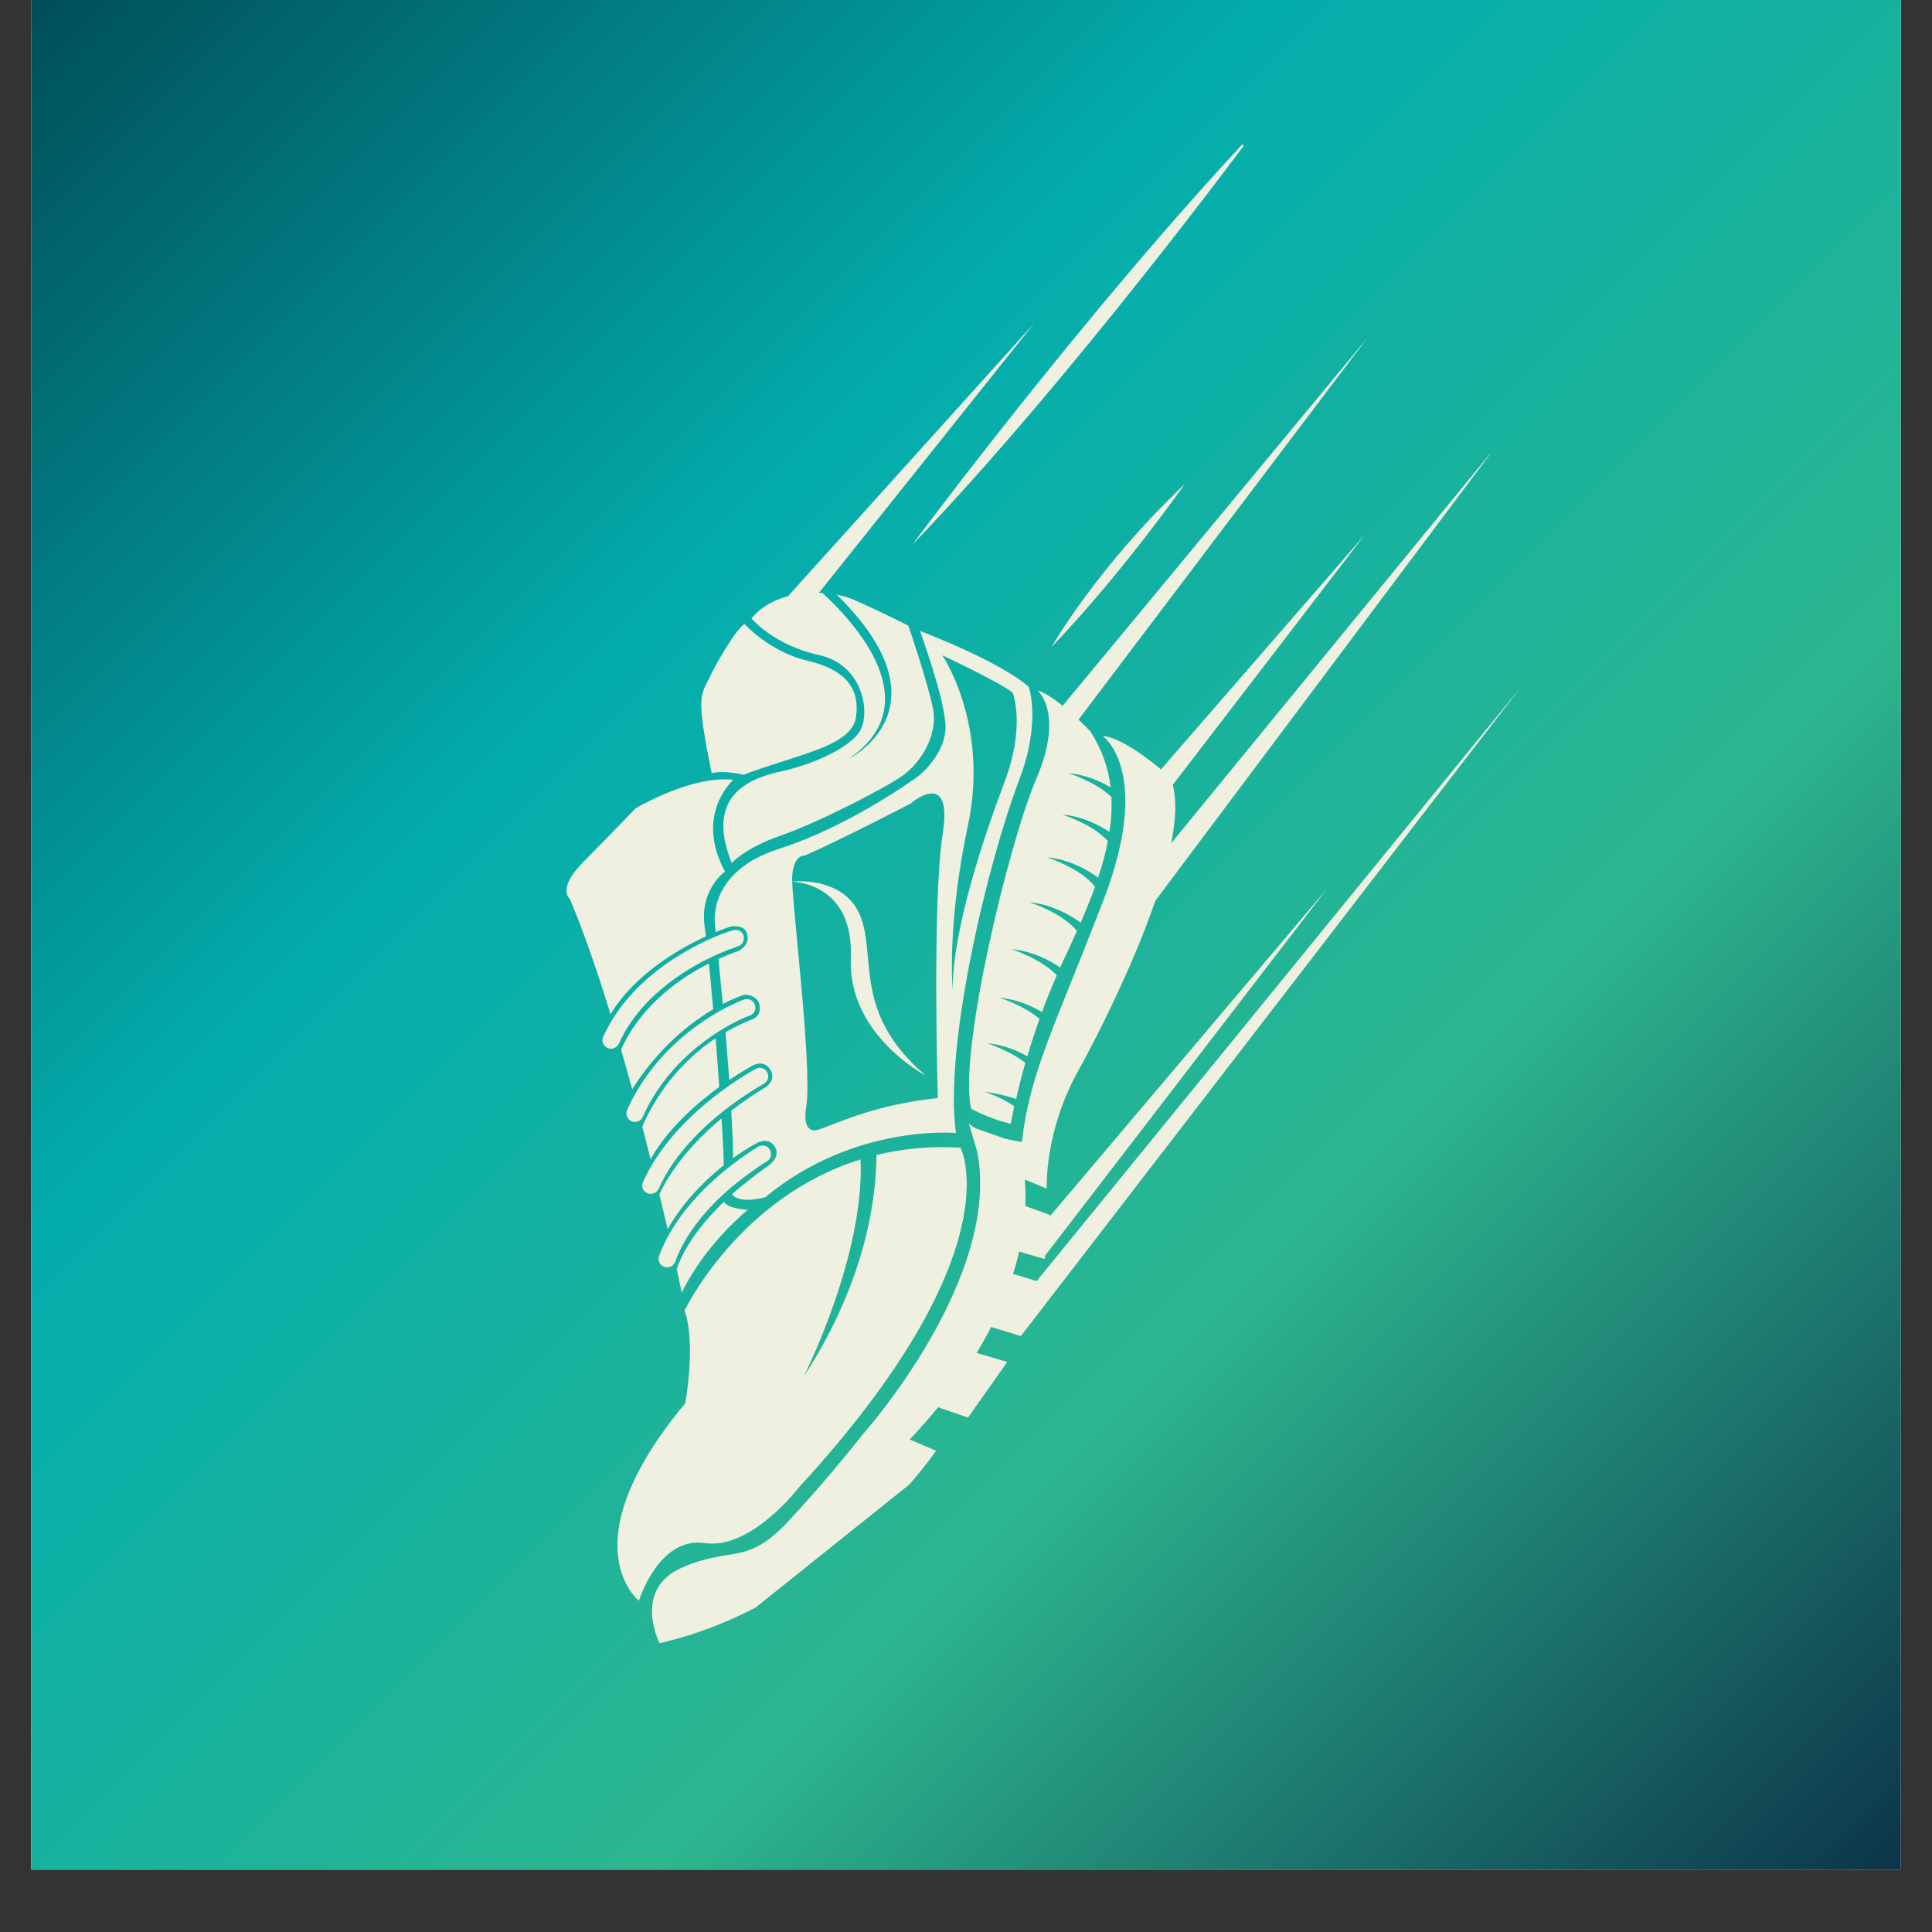 <svg xmlns="http://www.w3.org/2000/svg" xmlns:xlink="http://www.w3.org/1999/xlink" width="40" zoomAndPan="magnify" viewBox="0 0 30 30" height="40" preserveAspectRatio="xMidYMid meet" version="1.0"><rect x="0" y="0" width="30" height="30" fill="#333333" stroke="none"/><defs><clipPath id="f5ad421b56"><path d="M 0.484 0 L 29.516 0 L 29.516 29.031 L 0.484 29.031 Z M 0.484 0 " clip-rule="nonzero"/></clipPath><linearGradient x1="-0" gradientTransform="matrix(0.726, 0, 0, 0.726, 0.484, 0)" y1="-0" x2="40" gradientUnits="userSpaceOnUse" y2="40" id="a33398b7ed"><stop stop-opacity="1" stop-color="rgb(0%, 30.6%, 34.9%)" offset="0"/><stop stop-opacity="1" stop-color="rgb(0.014%, 31.035%, 35.284%)" offset="0.004"/><stop stop-opacity="1" stop-color="rgb(0.027%, 31.471%, 35.67%)" offset="0.008"/><stop stop-opacity="1" stop-color="rgb(0.041%, 31.908%, 36.057%)" offset="0.012"/><stop stop-opacity="1" stop-color="rgb(0.055%, 32.344%, 36.443%)" offset="0.016"/><stop stop-opacity="1" stop-color="rgb(0.069%, 32.78%, 36.829%)" offset="0.02"/><stop stop-opacity="1" stop-color="rgb(0.084%, 33.217%, 37.215%)" offset="0.023"/><stop stop-opacity="1" stop-color="rgb(0.098%, 33.653%, 37.601%)" offset="0.027"/><stop stop-opacity="1" stop-color="rgb(0.111%, 34.09%, 37.987%)" offset="0.031"/><stop stop-opacity="1" stop-color="rgb(0.125%, 34.526%, 38.373%)" offset="0.035"/><stop stop-opacity="1" stop-color="rgb(0.14%, 34.962%, 38.759%)" offset="0.039"/><stop stop-opacity="1" stop-color="rgb(0.154%, 35.399%, 39.145%)" offset="0.043"/><stop stop-opacity="1" stop-color="rgb(0.168%, 35.835%, 39.531%)" offset="0.047"/><stop stop-opacity="1" stop-color="rgb(0.182%, 36.272%, 39.917%)" offset="0.051"/><stop stop-opacity="1" stop-color="rgb(0.197%, 36.708%, 40.303%)" offset="0.055"/><stop stop-opacity="1" stop-color="rgb(0.211%, 37.144%, 40.688%)" offset="0.059"/><stop stop-opacity="1" stop-color="rgb(0.224%, 37.581%, 41.074%)" offset="0.062"/><stop stop-opacity="1" stop-color="rgb(0.238%, 38.017%, 41.46%)" offset="0.066"/><stop stop-opacity="1" stop-color="rgb(0.253%, 38.454%, 41.846%)" offset="0.07"/><stop stop-opacity="1" stop-color="rgb(0.267%, 38.89%, 42.232%)" offset="0.074"/><stop stop-opacity="1" stop-color="rgb(0.281%, 39.326%, 42.618%)" offset="0.078"/><stop stop-opacity="1" stop-color="rgb(0.294%, 39.763%, 43.004%)" offset="0.082"/><stop stop-opacity="1" stop-color="rgb(0.308%, 40.199%, 43.39%)" offset="0.086"/><stop stop-opacity="1" stop-color="rgb(0.322%, 40.636%, 43.776%)" offset="0.09"/><stop stop-opacity="1" stop-color="rgb(0.337%, 41.072%, 44.162%)" offset="0.094"/><stop stop-opacity="1" stop-color="rgb(0.351%, 41.508%, 44.548%)" offset="0.098"/><stop stop-opacity="1" stop-color="rgb(0.365%, 41.945%, 44.934%)" offset="0.102"/><stop stop-opacity="1" stop-color="rgb(0.378%, 42.381%, 45.319%)" offset="0.105"/><stop stop-opacity="1" stop-color="rgb(0.394%, 42.818%, 45.705%)" offset="0.109"/><stop stop-opacity="1" stop-color="rgb(0.407%, 43.254%, 46.091%)" offset="0.113"/><stop stop-opacity="1" stop-color="rgb(0.421%, 43.69%, 46.477%)" offset="0.117"/><stop stop-opacity="1" stop-color="rgb(0.435%, 44.127%, 46.863%)" offset="0.121"/><stop stop-opacity="1" stop-color="rgb(0.45%, 44.563%, 47.249%)" offset="0.125"/><stop stop-opacity="1" stop-color="rgb(0.464%, 45%, 47.635%)" offset="0.129"/><stop stop-opacity="1" stop-color="rgb(0.478%, 45.436%, 48.021%)" offset="0.133"/><stop stop-opacity="1" stop-color="rgb(0.491%, 45.872%, 48.407%)" offset="0.137"/><stop stop-opacity="1" stop-color="rgb(0.507%, 46.309%, 48.793%)" offset="0.141"/><stop stop-opacity="1" stop-color="rgb(0.52%, 46.745%, 49.179%)" offset="0.145"/><stop stop-opacity="1" stop-color="rgb(0.534%, 47.182%, 49.565%)" offset="0.148"/><stop stop-opacity="1" stop-color="rgb(0.548%, 47.618%, 49.951%)" offset="0.152"/><stop stop-opacity="1" stop-color="rgb(0.563%, 48.055%, 50.337%)" offset="0.156"/><stop stop-opacity="1" stop-color="rgb(0.577%, 48.491%, 50.722%)" offset="0.16"/><stop stop-opacity="1" stop-color="rgb(0.591%, 48.927%, 51.108%)" offset="0.164"/><stop stop-opacity="1" stop-color="rgb(0.604%, 49.364%, 51.494%)" offset="0.168"/><stop stop-opacity="1" stop-color="rgb(0.618%, 49.8%, 51.88%)" offset="0.172"/><stop stop-opacity="1" stop-color="rgb(0.632%, 50.237%, 52.266%)" offset="0.176"/><stop stop-opacity="1" stop-color="rgb(0.647%, 50.673%, 52.652%)" offset="0.18"/><stop stop-opacity="1" stop-color="rgb(0.661%, 51.109%, 53.038%)" offset="0.184"/><stop stop-opacity="1" stop-color="rgb(0.674%, 51.546%, 53.424%)" offset="0.188"/><stop stop-opacity="1" stop-color="rgb(0.688%, 51.982%, 53.81%)" offset="0.191"/><stop stop-opacity="1" stop-color="rgb(0.703%, 52.419%, 54.196%)" offset="0.195"/><stop stop-opacity="1" stop-color="rgb(0.717%, 52.855%, 54.582%)" offset="0.199"/><stop stop-opacity="1" stop-color="rgb(0.731%, 53.291%, 54.968%)" offset="0.203"/><stop stop-opacity="1" stop-color="rgb(0.745%, 53.728%, 55.354%)" offset="0.207"/><stop stop-opacity="1" stop-color="rgb(0.76%, 54.164%, 55.74%)" offset="0.211"/><stop stop-opacity="1" stop-color="rgb(0.774%, 54.601%, 56.125%)" offset="0.215"/><stop stop-opacity="1" stop-color="rgb(0.787%, 55.037%, 56.511%)" offset="0.219"/><stop stop-opacity="1" stop-color="rgb(0.801%, 55.472%, 56.897%)" offset="0.223"/><stop stop-opacity="1" stop-color="rgb(0.816%, 55.908%, 57.283%)" offset="0.227"/><stop stop-opacity="1" stop-color="rgb(0.83%, 56.345%, 57.669%)" offset="0.23"/><stop stop-opacity="1" stop-color="rgb(0.844%, 56.781%, 58.055%)" offset="0.234"/><stop stop-opacity="1" stop-color="rgb(0.858%, 57.217%, 58.441%)" offset="0.238"/><stop stop-opacity="1" stop-color="rgb(0.871%, 57.654%, 58.827%)" offset="0.242"/><stop stop-opacity="1" stop-color="rgb(0.885%, 58.09%, 59.213%)" offset="0.246"/><stop stop-opacity="1" stop-color="rgb(0.9%, 58.527%, 59.599%)" offset="0.25"/><stop stop-opacity="1" stop-color="rgb(0.914%, 58.963%, 59.985%)" offset="0.254"/><stop stop-opacity="1" stop-color="rgb(0.928%, 59.399%, 60.371%)" offset="0.258"/><stop stop-opacity="1" stop-color="rgb(0.941%, 59.836%, 60.756%)" offset="0.262"/><stop stop-opacity="1" stop-color="rgb(0.957%, 60.272%, 61.142%)" offset="0.266"/><stop stop-opacity="1" stop-color="rgb(0.97%, 60.709%, 61.528%)" offset="0.27"/><stop stop-opacity="1" stop-color="rgb(0.984%, 61.145%, 61.914%)" offset="0.273"/><stop stop-opacity="1" stop-color="rgb(0.998%, 61.581%, 62.3%)" offset="0.277"/><stop stop-opacity="1" stop-color="rgb(1.013%, 62.018%, 62.686%)" offset="0.281"/><stop stop-opacity="1" stop-color="rgb(1.027%, 62.454%, 63.072%)" offset="0.285"/><stop stop-opacity="1" stop-color="rgb(1.041%, 62.891%, 63.458%)" offset="0.289"/><stop stop-opacity="1" stop-color="rgb(1.054%, 63.327%, 63.844%)" offset="0.293"/><stop stop-opacity="1" stop-color="rgb(1.07%, 63.763%, 64.23%)" offset="0.297"/><stop stop-opacity="1" stop-color="rgb(1.083%, 64.2%, 64.616%)" offset="0.301"/><stop stop-opacity="1" stop-color="rgb(1.097%, 64.636%, 65.002%)" offset="0.305"/><stop stop-opacity="1" stop-color="rgb(1.111%, 65.073%, 65.388%)" offset="0.309"/><stop stop-opacity="1" stop-color="rgb(1.126%, 65.509%, 65.775%)" offset="0.312"/><stop stop-opacity="1" stop-color="rgb(1.14%, 65.945%, 66.159%)" offset="0.316"/><stop stop-opacity="1" stop-color="rgb(1.154%, 66.382%, 66.545%)" offset="0.32"/><stop stop-opacity="1" stop-color="rgb(1.167%, 66.818%, 66.931%)" offset="0.324"/><stop stop-opacity="1" stop-color="rgb(1.181%, 67.255%, 67.317%)" offset="0.328"/><stop stop-opacity="1" stop-color="rgb(1.262%, 67.543%, 67.506%)" offset="0.332"/><stop stop-opacity="1" stop-color="rgb(1.343%, 67.831%, 67.696%)" offset="0.336"/><stop stop-opacity="1" stop-color="rgb(1.535%, 67.873%, 67.558%)" offset="0.344"/><stop stop-opacity="1" stop-color="rgb(1.918%, 67.957%, 67.285%)" offset="0.352"/><stop stop-opacity="1" stop-color="rgb(2.303%, 68.04%, 67.012%)" offset="0.359"/><stop stop-opacity="1" stop-color="rgb(2.686%, 68.124%, 66.737%)" offset="0.367"/><stop stop-opacity="1" stop-color="rgb(3.069%, 68.21%, 66.464%)" offset="0.375"/><stop stop-opacity="1" stop-color="rgb(3.453%, 68.294%, 66.191%)" offset="0.383"/><stop stop-opacity="1" stop-color="rgb(3.836%, 68.378%, 65.916%)" offset="0.391"/><stop stop-opacity="1" stop-color="rgb(4.221%, 68.462%, 65.643%)" offset="0.398"/><stop stop-opacity="1" stop-color="rgb(4.604%, 68.546%, 65.37%)" offset="0.406"/><stop stop-opacity="1" stop-color="rgb(4.987%, 68.631%, 65.096%)" offset="0.414"/><stop stop-opacity="1" stop-color="rgb(5.371%, 68.715%, 64.822%)" offset="0.422"/><stop stop-opacity="1" stop-color="rgb(5.754%, 68.799%, 64.549%)" offset="0.43"/><stop stop-opacity="1" stop-color="rgb(6.139%, 68.883%, 64.275%)" offset="0.438"/><stop stop-opacity="1" stop-color="rgb(6.522%, 68.967%, 64.001%)" offset="0.445"/><stop stop-opacity="1" stop-color="rgb(6.905%, 69.051%, 63.728%)" offset="0.453"/><stop stop-opacity="1" stop-color="rgb(7.289%, 69.136%, 63.454%)" offset="0.461"/><stop stop-opacity="1" stop-color="rgb(7.672%, 69.22%, 63.181%)" offset="0.469"/><stop stop-opacity="1" stop-color="rgb(8.057%, 69.304%, 62.906%)" offset="0.477"/><stop stop-opacity="1" stop-color="rgb(8.44%, 69.388%, 62.633%)" offset="0.484"/><stop stop-opacity="1" stop-color="rgb(8.823%, 69.472%, 62.36%)" offset="0.492"/><stop stop-opacity="1" stop-color="rgb(9.207%, 69.557%, 62.085%)" offset="0.5"/><stop stop-opacity="1" stop-color="rgb(9.399%, 69.6%, 61.949%)" offset="0.5"/><stop stop-opacity="1" stop-color="rgb(9.59%, 69.641%, 61.812%)" offset="0.508"/><stop stop-opacity="1" stop-color="rgb(9.975%, 69.725%, 61.539%)" offset="0.516"/><stop stop-opacity="1" stop-color="rgb(10.358%, 69.809%, 61.264%)" offset="0.523"/><stop stop-opacity="1" stop-color="rgb(10.741%, 69.893%, 60.991%)" offset="0.531"/><stop stop-opacity="1" stop-color="rgb(11.125%, 69.977%, 60.718%)" offset="0.539"/><stop stop-opacity="1" stop-color="rgb(11.508%, 70.062%, 60.443%)" offset="0.547"/><stop stop-opacity="1" stop-color="rgb(11.893%, 70.146%, 60.17%)" offset="0.555"/><stop stop-opacity="1" stop-color="rgb(12.276%, 70.23%, 59.897%)" offset="0.562"/><stop stop-opacity="1" stop-color="rgb(12.659%, 70.314%, 59.622%)" offset="0.57"/><stop stop-opacity="1" stop-color="rgb(13.043%, 70.398%, 59.349%)" offset="0.578"/><stop stop-opacity="1" stop-color="rgb(13.426%, 70.483%, 59.076%)" offset="0.586"/><stop stop-opacity="1" stop-color="rgb(13.811%, 70.567%, 58.801%)" offset="0.594"/><stop stop-opacity="1" stop-color="rgb(14.194%, 70.651%, 58.528%)" offset="0.602"/><stop stop-opacity="1" stop-color="rgb(14.577%, 70.735%, 58.253%)" offset="0.609"/><stop stop-opacity="1" stop-color="rgb(14.961%, 70.819%, 57.98%)" offset="0.617"/><stop stop-opacity="1" stop-color="rgb(15.344%, 70.905%, 57.707%)" offset="0.625"/><stop stop-opacity="1" stop-color="rgb(15.729%, 70.988%, 57.433%)" offset="0.633"/><stop stop-opacity="1" stop-color="rgb(16.112%, 71.072%, 57.159%)" offset="0.641"/><stop stop-opacity="1" stop-color="rgb(16.496%, 71.156%, 56.886%)" offset="0.648"/><stop stop-opacity="1" stop-color="rgb(16.879%, 71.24%, 56.612%)" offset="0.656"/><stop stop-opacity="1" stop-color="rgb(17.262%, 71.324%, 56.339%)" offset="0.664"/><stop stop-opacity="1" stop-color="rgb(17.432%, 71.01%, 55.952%)" offset="0.668"/><stop stop-opacity="1" stop-color="rgb(17.41%, 70.653%, 55.702%)" offset="0.672"/><stop stop-opacity="1" stop-color="rgb(17.259%, 70.055%, 55.385%)" offset="0.676"/><stop stop-opacity="1" stop-color="rgb(17.108%, 69.456%, 55.067%)" offset="0.68"/><stop stop-opacity="1" stop-color="rgb(16.956%, 68.858%, 54.749%)" offset="0.684"/><stop stop-opacity="1" stop-color="rgb(16.805%, 68.26%, 54.431%)" offset="0.688"/><stop stop-opacity="1" stop-color="rgb(16.653%, 67.661%, 54.112%)" offset="0.691"/><stop stop-opacity="1" stop-color="rgb(16.502%, 67.062%, 53.795%)" offset="0.695"/><stop stop-opacity="1" stop-color="rgb(16.351%, 66.464%, 53.477%)" offset="0.699"/><stop stop-opacity="1" stop-color="rgb(16.2%, 65.866%, 53.16%)" offset="0.703"/><stop stop-opacity="1" stop-color="rgb(16.048%, 65.268%, 52.841%)" offset="0.707"/><stop stop-opacity="1" stop-color="rgb(15.897%, 64.67%, 52.524%)" offset="0.711"/><stop stop-opacity="1" stop-color="rgb(15.746%, 64.072%, 52.205%)" offset="0.715"/><stop stop-opacity="1" stop-color="rgb(15.594%, 63.474%, 51.888%)" offset="0.719"/><stop stop-opacity="1" stop-color="rgb(15.443%, 62.875%, 51.569%)" offset="0.723"/><stop stop-opacity="1" stop-color="rgb(15.292%, 62.277%, 51.251%)" offset="0.727"/><stop stop-opacity="1" stop-color="rgb(15.14%, 61.679%, 50.934%)" offset="0.73"/><stop stop-opacity="1" stop-color="rgb(14.989%, 61.081%, 50.616%)" offset="0.734"/><stop stop-opacity="1" stop-color="rgb(14.838%, 60.483%, 50.298%)" offset="0.738"/><stop stop-opacity="1" stop-color="rgb(14.687%, 59.885%, 49.98%)" offset="0.742"/><stop stop-opacity="1" stop-color="rgb(14.536%, 59.285%, 49.661%)" offset="0.746"/><stop stop-opacity="1" stop-color="rgb(14.384%, 58.687%, 49.344%)" offset="0.75"/><stop stop-opacity="1" stop-color="rgb(14.232%, 58.089%, 49.026%)" offset="0.754"/><stop stop-opacity="1" stop-color="rgb(14.081%, 57.491%, 48.709%)" offset="0.758"/><stop stop-opacity="1" stop-color="rgb(13.93%, 56.892%, 48.39%)" offset="0.762"/><stop stop-opacity="1" stop-color="rgb(13.779%, 56.294%, 48.073%)" offset="0.766"/><stop stop-opacity="1" stop-color="rgb(13.628%, 55.696%, 47.754%)" offset="0.77"/><stop stop-opacity="1" stop-color="rgb(13.477%, 55.098%, 47.437%)" offset="0.773"/><stop stop-opacity="1" stop-color="rgb(13.324%, 54.5%, 47.119%)" offset="0.777"/><stop stop-opacity="1" stop-color="rgb(13.173%, 53.902%, 46.802%)" offset="0.781"/><stop stop-opacity="1" stop-color="rgb(13.022%, 53.304%, 46.483%)" offset="0.785"/><stop stop-opacity="1" stop-color="rgb(12.871%, 52.705%, 46.165%)" offset="0.789"/><stop stop-opacity="1" stop-color="rgb(12.72%, 52.107%, 45.847%)" offset="0.793"/><stop stop-opacity="1" stop-color="rgb(12.569%, 51.509%, 45.529%)" offset="0.797"/><stop stop-opacity="1" stop-color="rgb(12.416%, 50.909%, 45.212%)" offset="0.801"/><stop stop-opacity="1" stop-color="rgb(12.265%, 50.311%, 44.894%)" offset="0.805"/><stop stop-opacity="1" stop-color="rgb(12.114%, 49.713%, 44.575%)" offset="0.809"/><stop stop-opacity="1" stop-color="rgb(11.963%, 49.115%, 44.258%)" offset="0.812"/><stop stop-opacity="1" stop-color="rgb(11.812%, 48.517%, 43.939%)" offset="0.816"/><stop stop-opacity="1" stop-color="rgb(11.661%, 47.919%, 43.622%)" offset="0.82"/><stop stop-opacity="1" stop-color="rgb(11.508%, 47.321%, 43.304%)" offset="0.824"/><stop stop-opacity="1" stop-color="rgb(11.357%, 46.722%, 42.987%)" offset="0.828"/><stop stop-opacity="1" stop-color="rgb(11.206%, 46.124%, 42.668%)" offset="0.832"/><stop stop-opacity="1" stop-color="rgb(11.055%, 45.526%, 42.351%)" offset="0.836"/><stop stop-opacity="1" stop-color="rgb(10.904%, 44.928%, 42.032%)" offset="0.84"/><stop stop-opacity="1" stop-color="rgb(10.753%, 44.33%, 41.714%)" offset="0.844"/><stop stop-opacity="1" stop-color="rgb(10.6%, 43.732%, 41.397%)" offset="0.848"/><stop stop-opacity="1" stop-color="rgb(10.449%, 43.134%, 41.08%)" offset="0.852"/><stop stop-opacity="1" stop-color="rgb(10.298%, 42.534%, 40.761%)" offset="0.855"/><stop stop-opacity="1" stop-color="rgb(10.147%, 41.936%, 40.443%)" offset="0.859"/><stop stop-opacity="1" stop-color="rgb(9.996%, 41.338%, 40.125%)" offset="0.863"/><stop stop-opacity="1" stop-color="rgb(9.845%, 40.739%, 39.807%)" offset="0.867"/><stop stop-opacity="1" stop-color="rgb(9.692%, 40.141%, 39.49%)" offset="0.871"/><stop stop-opacity="1" stop-color="rgb(9.541%, 39.543%, 39.172%)" offset="0.875"/><stop stop-opacity="1" stop-color="rgb(9.39%, 38.945%, 38.853%)" offset="0.879"/><stop stop-opacity="1" stop-color="rgb(9.239%, 38.347%, 38.536%)" offset="0.883"/><stop stop-opacity="1" stop-color="rgb(9.087%, 37.749%, 38.217%)" offset="0.887"/><stop stop-opacity="1" stop-color="rgb(8.936%, 37.151%, 37.9%)" offset="0.891"/><stop stop-opacity="1" stop-color="rgb(8.784%, 36.552%, 37.582%)" offset="0.895"/><stop stop-opacity="1" stop-color="rgb(8.633%, 35.954%, 37.265%)" offset="0.898"/><stop stop-opacity="1" stop-color="rgb(8.482%, 35.356%, 36.946%)" offset="0.902"/><stop stop-opacity="1" stop-color="rgb(8.331%, 34.758%, 36.629%)" offset="0.906"/><stop stop-opacity="1" stop-color="rgb(8.179%, 34.158%, 36.31%)" offset="0.91"/><stop stop-opacity="1" stop-color="rgb(8.028%, 33.56%, 35.992%)" offset="0.914"/><stop stop-opacity="1" stop-color="rgb(7.877%, 32.962%, 35.675%)" offset="0.918"/><stop stop-opacity="1" stop-color="rgb(7.726%, 32.364%, 35.358%)" offset="0.922"/><stop stop-opacity="1" stop-color="rgb(7.574%, 31.766%, 35.039%)" offset="0.926"/><stop stop-opacity="1" stop-color="rgb(7.423%, 31.168%, 34.721%)" offset="0.93"/><stop stop-opacity="1" stop-color="rgb(7.271%, 30.569%, 34.402%)" offset="0.934"/><stop stop-opacity="1" stop-color="rgb(7.12%, 29.971%, 34.085%)" offset="0.938"/><stop stop-opacity="1" stop-color="rgb(6.969%, 29.373%, 33.768%)" offset="0.941"/><stop stop-opacity="1" stop-color="rgb(6.818%, 28.775%, 33.45%)" offset="0.945"/><stop stop-opacity="1" stop-color="rgb(6.667%, 28.177%, 33.131%)" offset="0.949"/><stop stop-opacity="1" stop-color="rgb(6.516%, 27.579%, 32.814%)" offset="0.953"/><stop stop-opacity="1" stop-color="rgb(6.363%, 26.981%, 32.495%)" offset="0.957"/><stop stop-opacity="1" stop-color="rgb(6.212%, 26.382%, 32.178%)" offset="0.961"/><stop stop-opacity="1" stop-color="rgb(6.061%, 25.783%, 31.86%)" offset="0.965"/><stop stop-opacity="1" stop-color="rgb(5.91%, 25.185%, 31.543%)" offset="0.969"/><stop stop-opacity="1" stop-color="rgb(5.759%, 24.586%, 31.224%)" offset="0.973"/><stop stop-opacity="1" stop-color="rgb(5.608%, 23.988%, 30.907%)" offset="0.977"/><stop stop-opacity="1" stop-color="rgb(5.455%, 23.39%, 30.588%)" offset="0.98"/><stop stop-opacity="1" stop-color="rgb(5.304%, 22.792%, 30.27%)" offset="0.984"/><stop stop-opacity="1" stop-color="rgb(5.153%, 22.194%, 29.953%)" offset="0.988"/><stop stop-opacity="1" stop-color="rgb(5.002%, 21.596%, 29.636%)" offset="0.992"/><stop stop-opacity="1" stop-color="rgb(4.851%, 20.998%, 29.317%)" offset="0.996"/><stop stop-opacity="1" stop-color="rgb(4.7%, 20.399%, 28.999%)" offset="1"/></linearGradient><clipPath id="9ce2ba2b6f"><path d="M 15 10 L 18 10 L 18 18 L 15 18 Z M 15 10 " clip-rule="nonzero"/></clipPath><clipPath id="057b640621"><path d="M 2.262 15.809 L 19.262 2.203 L 27.426 12.402 L 10.426 26.008 Z M 2.262 15.809 " clip-rule="nonzero"/></clipPath><clipPath id="9a4c38e692"><path d="M 2.262 15.809 L 19.262 2.203 L 27.426 12.402 L 10.426 26.008 Z M 2.262 15.809 " clip-rule="nonzero"/></clipPath><clipPath id="5b15baae26"><path d="M 9 17 L 16 17 L 16 25 L 9 25 Z M 9 17 " clip-rule="nonzero"/></clipPath><clipPath id="a4665c8306"><path d="M 2.262 15.809 L 19.262 2.203 L 27.426 12.402 L 10.426 26.008 Z M 2.262 15.809 " clip-rule="nonzero"/></clipPath><clipPath id="a29fc720dd"><path d="M 2.262 15.809 L 19.262 2.203 L 27.426 12.402 L 10.426 26.008 Z M 2.262 15.809 " clip-rule="nonzero"/></clipPath><clipPath id="1466aec1f2"><path d="M 11 9 L 15 9 L 15 14 L 11 14 Z M 11 9 " clip-rule="nonzero"/></clipPath><clipPath id="e032789d2e"><path d="M 2.262 15.809 L 19.262 2.203 L 27.426 12.402 L 10.426 26.008 Z M 2.262 15.809 " clip-rule="nonzero"/></clipPath><clipPath id="29889a0ea6"><path d="M 2.262 15.809 L 19.262 2.203 L 27.426 12.402 L 10.426 26.008 Z M 2.262 15.809 " clip-rule="nonzero"/></clipPath><clipPath id="8119b249d7"><path d="M 10 9 L 14 9 L 14 13 L 10 13 Z M 10 9 " clip-rule="nonzero"/></clipPath><clipPath id="864cfd063e"><path d="M 2.262 15.809 L 19.262 2.203 L 27.426 12.402 L 10.426 26.008 Z M 2.262 15.809 " clip-rule="nonzero"/></clipPath><clipPath id="0b39e8acff"><path d="M 2.262 15.809 L 19.262 2.203 L 27.426 12.402 L 10.426 26.008 Z M 2.262 15.809 " clip-rule="nonzero"/></clipPath><clipPath id="b2849b7390"><path d="M 10 17 L 12 17 L 12 20 L 10 20 Z M 10 17 " clip-rule="nonzero"/></clipPath><clipPath id="5a2a10a26d"><path d="M 2.262 15.809 L 19.262 2.203 L 27.426 12.402 L 10.426 26.008 Z M 2.262 15.809 " clip-rule="nonzero"/></clipPath><clipPath id="bcdd0c6a11"><path d="M 2.262 15.809 L 19.262 2.203 L 27.426 12.402 L 10.426 26.008 Z M 2.262 15.809 " clip-rule="nonzero"/></clipPath><clipPath id="d4bab2099c"><path d="M 9 16 L 12 16 L 12 19 L 9 19 Z M 9 16 " clip-rule="nonzero"/></clipPath><clipPath id="32aea5f0e5"><path d="M 2.262 15.809 L 19.262 2.203 L 27.426 12.402 L 10.426 26.008 Z M 2.262 15.809 " clip-rule="nonzero"/></clipPath><clipPath id="5931a2d07f"><path d="M 2.262 15.809 L 19.262 2.203 L 27.426 12.402 L 10.426 26.008 Z M 2.262 15.809 " clip-rule="nonzero"/></clipPath><clipPath id="3d3bdefb11"><path d="M 9 15 L 12 15 L 12 18 L 9 18 Z M 9 15 " clip-rule="nonzero"/></clipPath><clipPath id="7750a1c9c9"><path d="M 2.262 15.809 L 19.262 2.203 L 27.426 12.402 L 10.426 26.008 Z M 2.262 15.809 " clip-rule="nonzero"/></clipPath><clipPath id="dfacdaffd3"><path d="M 2.262 15.809 L 19.262 2.203 L 27.426 12.402 L 10.426 26.008 Z M 2.262 15.809 " clip-rule="nonzero"/></clipPath><clipPath id="d85bd2a325"><path d="M 9 14 L 12 14 L 12 17 L 9 17 Z M 9 14 " clip-rule="nonzero"/></clipPath><clipPath id="6344229fd2"><path d="M 2.262 15.809 L 19.262 2.203 L 27.426 12.402 L 10.426 26.008 Z M 2.262 15.809 " clip-rule="nonzero"/></clipPath><clipPath id="6e085bb85b"><path d="M 2.262 15.809 L 19.262 2.203 L 27.426 12.402 L 10.426 26.008 Z M 2.262 15.809 " clip-rule="nonzero"/></clipPath><clipPath id="5357903878"><path d="M 10 18 L 12 18 L 12 21 L 10 21 Z M 10 18 " clip-rule="nonzero"/></clipPath><clipPath id="3297dc146e"><path d="M 2.262 15.809 L 19.262 2.203 L 27.426 12.402 L 10.426 26.008 Z M 2.262 15.809 " clip-rule="nonzero"/></clipPath><clipPath id="b776837e50"><path d="M 2.262 15.809 L 19.262 2.203 L 27.426 12.402 L 10.426 26.008 Z M 2.262 15.809 " clip-rule="nonzero"/></clipPath><clipPath id="10479d9411"><path d="M 10 17 L 12 17 L 12 20 L 10 20 Z M 10 17 " clip-rule="nonzero"/></clipPath><clipPath id="d0889645c0"><path d="M 2.262 15.809 L 19.262 2.203 L 27.426 12.402 L 10.426 26.008 Z M 2.262 15.809 " clip-rule="nonzero"/></clipPath><clipPath id="c91fe77a9a"><path d="M 2.262 15.809 L 19.262 2.203 L 27.426 12.402 L 10.426 26.008 Z M 2.262 15.809 " clip-rule="nonzero"/></clipPath><clipPath id="4d1eda8ebe"><path d="M 9 16 L 12 16 L 12 18 L 9 18 Z M 9 16 " clip-rule="nonzero"/></clipPath><clipPath id="eff345b89a"><path d="M 2.262 15.809 L 19.262 2.203 L 27.426 12.402 L 10.426 26.008 Z M 2.262 15.809 " clip-rule="nonzero"/></clipPath><clipPath id="acf0eefbe0"><path d="M 2.262 15.809 L 19.262 2.203 L 27.426 12.402 L 10.426 26.008 Z M 2.262 15.809 " clip-rule="nonzero"/></clipPath><clipPath id="497f22696c"><path d="M 11 9 L 17 9 L 17 19 L 11 19 Z M 11 9 " clip-rule="nonzero"/></clipPath><clipPath id="c71270b80b"><path d="M 2.262 15.809 L 19.262 2.203 L 27.426 12.402 L 10.426 26.008 Z M 2.262 15.809 " clip-rule="nonzero"/></clipPath><clipPath id="3c48bcee62"><path d="M 2.262 15.809 L 19.262 2.203 L 27.426 12.402 L 10.426 26.008 Z M 2.262 15.809 " clip-rule="nonzero"/></clipPath><clipPath id="da3b1a8705"><path d="M 8 12 L 12 12 L 12 17 L 8 17 Z M 8 12 " clip-rule="nonzero"/></clipPath><clipPath id="7968533284"><path d="M 2.262 15.809 L 19.262 2.203 L 27.426 12.402 L 10.426 26.008 Z M 2.262 15.809 " clip-rule="nonzero"/></clipPath><clipPath id="2a7a8477e2"><path d="M 2.262 15.809 L 19.262 2.203 L 27.426 12.402 L 10.426 26.008 Z M 2.262 15.809 " clip-rule="nonzero"/></clipPath><clipPath id="cc3c296703"><path d="M 12 13 L 15 13 L 15 17 L 12 17 Z M 12 13 " clip-rule="nonzero"/></clipPath><clipPath id="ec7e442b6e"><path d="M 2.262 15.809 L 19.262 2.203 L 27.426 12.402 L 10.426 26.008 Z M 2.262 15.809 " clip-rule="nonzero"/></clipPath><clipPath id="5997fc525f"><path d="M 2.262 15.809 L 19.262 2.203 L 27.426 12.402 L 10.426 26.008 Z M 2.262 15.809 " clip-rule="nonzero"/></clipPath><clipPath id="23b49f6c19"><path d="M 10 11 L 19 11 L 19 26 L 10 26 Z M 10 11 " clip-rule="nonzero"/></clipPath><clipPath id="aa1cf28878"><path d="M 2.262 15.809 L 19.262 2.203 L 27.426 12.402 L 10.426 26.008 Z M 2.262 15.809 " clip-rule="nonzero"/></clipPath><clipPath id="225eeb824c"><path d="M 2.262 15.809 L 19.262 2.203 L 27.426 12.402 L 10.426 26.008 Z M 2.262 15.809 " clip-rule="nonzero"/></clipPath><clipPath id="ae7965f1d6"><path d="M 6.035 20.266 L 17.441 11.137 L 22.047 16.891 L 10.641 26.016 Z M 6.035 20.266 " clip-rule="nonzero"/></clipPath><clipPath id="5a940bf93b"><path d="M 15 10 L 24 10 L 24 21 L 15 21 Z M 15 10 " clip-rule="nonzero"/></clipPath><clipPath id="4ed41e994d"><path d="M 2.262 15.809 L 19.262 2.203 L 27.426 12.402 L 10.426 26.008 Z M 2.262 15.809 " clip-rule="nonzero"/></clipPath><clipPath id="bea4334175"><path d="M 2.262 15.809 L 19.262 2.203 L 27.426 12.402 L 10.426 26.008 Z M 2.262 15.809 " clip-rule="nonzero"/></clipPath><clipPath id="8fd7afc783"><path d="M 16 13 L 21 13 L 21 20 L 16 20 Z M 16 13 " clip-rule="nonzero"/></clipPath><clipPath id="95e9386cdc"><path d="M 2.262 15.809 L 19.262 2.203 L 27.426 12.402 L 10.426 26.008 Z M 2.262 15.809 " clip-rule="nonzero"/></clipPath><clipPath id="5d4516c6dc"><path d="M 2.262 15.809 L 19.262 2.203 L 27.426 12.402 L 10.426 26.008 Z M 2.262 15.809 " clip-rule="nonzero"/></clipPath><clipPath id="3b0aed8125"><path d="M 17 6 L 24 6 L 24 15 L 17 15 Z M 17 6 " clip-rule="nonzero"/></clipPath><clipPath id="6032beefe0"><path d="M 2.262 15.809 L 19.262 2.203 L 27.426 12.402 L 10.426 26.008 Z M 2.262 15.809 " clip-rule="nonzero"/></clipPath><clipPath id="d6695dcbb5"><path d="M 2.262 15.809 L 19.262 2.203 L 27.426 12.402 L 10.426 26.008 Z M 2.262 15.809 " clip-rule="nonzero"/></clipPath><clipPath id="cd354a76a0"><path d="M 17 8 L 22 8 L 22 13 L 17 13 Z M 17 8 " clip-rule="nonzero"/></clipPath><clipPath id="5776fb9c33"><path d="M 2.262 15.809 L 19.262 2.203 L 27.426 12.402 L 10.426 26.008 Z M 2.262 15.809 " clip-rule="nonzero"/></clipPath><clipPath id="c499e33aed"><path d="M 2.262 15.809 L 19.262 2.203 L 27.426 12.402 L 10.426 26.008 Z M 2.262 15.809 " clip-rule="nonzero"/></clipPath><clipPath id="afb49eebd0"><path d="M 16 5 L 22 5 L 22 12 L 16 12 Z M 16 5 " clip-rule="nonzero"/></clipPath><clipPath id="6fd79a424d"><path d="M 2.262 15.809 L 19.262 2.203 L 27.426 12.402 L 10.426 26.008 Z M 2.262 15.809 " clip-rule="nonzero"/></clipPath><clipPath id="f57014c389"><path d="M 2.262 15.809 L 19.262 2.203 L 27.426 12.402 L 10.426 26.008 Z M 2.262 15.809 " clip-rule="nonzero"/></clipPath><clipPath id="a987ae629d"><path d="M 12 5 L 17 5 L 17 10 L 12 10 Z M 12 5 " clip-rule="nonzero"/></clipPath><clipPath id="9900c1dd31"><path d="M 2.262 15.809 L 19.262 2.203 L 27.426 12.402 L 10.426 26.008 Z M 2.262 15.809 " clip-rule="nonzero"/></clipPath><clipPath id="40c6d4e7da"><path d="M 2.262 15.809 L 19.262 2.203 L 27.426 12.402 L 10.426 26.008 Z M 2.262 15.809 " clip-rule="nonzero"/></clipPath><clipPath id="2377141616"><path d="M 14 2 L 20 2 L 20 9 L 14 9 Z M 14 2 " clip-rule="nonzero"/></clipPath><clipPath id="fe9da04e3e"><path d="M 2.262 15.809 L 19.262 2.203 L 27.426 12.402 L 10.426 26.008 Z M 2.262 15.809 " clip-rule="nonzero"/></clipPath><clipPath id="3bdd9bcb96"><path d="M 2.262 15.809 L 19.262 2.203 L 27.426 12.402 L 10.426 26.008 Z M 2.262 15.809 " clip-rule="nonzero"/></clipPath><clipPath id="e01c57fa1d"><path d="M 13.09 7.152 L 19.48 2.039 L 20.543 3.363 L 14.152 8.48 Z M 13.09 7.152 " clip-rule="nonzero"/></clipPath><clipPath id="15e6d649d8"><path d="M 16 7 L 19 7 L 19 11 L 16 11 Z M 16 7 " clip-rule="nonzero"/></clipPath><clipPath id="a05da31144"><path d="M 2.262 15.809 L 19.262 2.203 L 27.426 12.402 L 10.426 26.008 Z M 2.262 15.809 " clip-rule="nonzero"/></clipPath><clipPath id="6a97d37e76"><path d="M 2.262 15.809 L 19.262 2.203 L 27.426 12.402 L 10.426 26.008 Z M 2.262 15.809 " clip-rule="nonzero"/></clipPath></defs><g clip-path="url(#f5ad421b56)"><path fill="#ffffff" d="M 0.484 0 L 29.516 0 L 29.516 29.031 L 0.484 29.031 Z M 0.484 0 " fill-opacity="1" fill-rule="nonzero"/><path fill="url(#a33398b7ed)" d="M 0.484 0 L 0.484 29.031 L 29.516 29.031 L 29.516 0 Z M 0.484 0 " fill-rule="nonzero"/></g><g clip-path="url(#9ce2ba2b6f)"><g clip-path="url(#057b640621)"><g clip-path="url(#9a4c38e692)"><path fill="#f0f0e0" d="M 16.258 13.312 C 16.668 13.352 16.969 13.566 17.051 13.629 C 17.117 13.434 17.168 13.242 17.203 13.059 C 16.965 12.797 16.496 12.648 16.496 12.648 C 16.836 12.68 17.098 12.832 17.227 12.918 C 17.258 12.734 17.266 12.551 17.258 12.375 C 17.012 12.137 16.586 12.004 16.586 12.004 C 16.871 12.031 17.102 12.141 17.246 12.227 C 17.211 11.922 17.109 11.633 16.93 11.355 C 16.93 11.355 16.426 10.82 16.109 10.719 C 16.109 10.719 16.531 11.066 16.094 12.086 C 15.656 13.109 14.871 16.398 15.082 17.219 C 15.082 17.219 15.398 17.387 15.695 17.449 C 15.695 17.449 15.711 17.352 15.75 17.18 C 15.652 17.109 15.508 17.031 15.289 16.953 C 15.289 16.953 15.57 16.988 15.777 17.066 C 15.812 16.914 15.859 16.723 15.922 16.504 C 15.672 16.309 15.328 16.199 15.328 16.199 C 15.59 16.223 15.809 16.32 15.953 16.402 C 16.004 16.223 16.07 16.027 16.141 15.82 C 15.891 15.609 15.52 15.492 15.52 15.492 C 15.805 15.52 16.035 15.629 16.18 15.715 C 16.246 15.531 16.324 15.34 16.41 15.145 C 16.168 14.887 15.707 14.738 15.707 14.738 C 16.066 14.773 16.344 14.941 16.461 15.023 C 16.492 14.957 16.523 14.887 16.559 14.816 C 16.613 14.695 16.672 14.574 16.723 14.457 C 16.5 14.172 15.98 14.008 15.98 14.008 C 16.398 14.051 16.703 14.27 16.781 14.328 C 16.863 14.137 16.938 13.949 17.004 13.77 C 16.781 13.48 16.258 13.312 16.258 13.312 " fill-opacity="1" fill-rule="nonzero"/></g></g></g><g clip-path="url(#5b15baae26)"><g clip-path="url(#a4665c8306)"><g clip-path="url(#a29fc720dd)"><path fill="#f0f0e0" d="M 14.914 17.82 C 14.438 17.793 14.004 17.84 13.609 17.934 C 13.609 18.535 13.469 19.863 12.48 21.375 C 12.48 21.375 13.426 19.512 13.363 18.004 C 11.469 18.59 10.629 20.352 10.629 20.352 C 10.812 20.848 10.641 21.789 10.641 21.789 C 8.809 23.992 9.922 24.855 9.922 24.855 C 9.922 24.855 10.227 23.855 10.945 23.961 C 11.664 24.066 12.398 23.105 12.398 23.105 C 15.773 19.434 14.914 17.82 14.914 17.82 " fill-opacity="1" fill-rule="nonzero"/></g></g></g><g clip-path="url(#1466aec1f2)"><g clip-path="url(#e032789d2e)"><g clip-path="url(#29889a0ea6)"><path fill="#f0f0e0" d="M 13.238 9.305 C 13.168 9.277 13.086 9.25 12.992 9.234 C 14.789 10.996 13.176 11.785 13.176 11.785 C 14.434 10.93 13.277 9.672 12.77 9.207 C 12.391 9.184 11.938 9.277 11.668 9.602 C 11.668 9.602 12.008 10.016 12.719 10.172 C 13.426 10.328 13.527 11.117 13.336 11.379 C 13.145 11.637 12.605 11.871 12.152 11.973 C 11.699 12.07 10.922 12.312 11.363 13.402 C 11.363 13.402 11.551 13.176 12.109 12.98 C 12.668 12.789 13.715 12.254 14.012 12.047 C 14.305 11.84 14.566 11.406 14.488 11.008 C 14.41 10.605 14.105 9.715 14.105 9.715 C 14.105 9.715 13.609 9.465 13.238 9.305 " fill-opacity="1" fill-rule="nonzero"/></g></g></g><g clip-path="url(#8119b249d7)"><g clip-path="url(#864cfd063e)"><g clip-path="url(#0b39e8acff)"><path fill="#f0f0e0" d="M 11.562 9.691 C 11.562 9.691 11.953 10.121 12.531 10.258 C 13.105 10.391 13.355 10.668 13.293 11.129 C 13.227 11.59 12.422 11.699 11.543 12.031 C 11.543 12.031 11.273 11.957 11.051 12.004 C 11.051 12.004 10.902 11.301 10.891 11.016 C 10.875 10.734 10.957 10.652 11.027 10.5 C 11.094 10.352 11.434 9.75 11.562 9.691 " fill-opacity="1" fill-rule="nonzero"/></g></g></g><g clip-path="url(#b2849b7390)"><g clip-path="url(#5a2a10a26d)"><g clip-path="url(#bcdd0c6a11)"><path fill="#f0f0e0" d="M 10.312 19.672 C 10.246 19.648 10.211 19.57 10.234 19.504 C 10.613 18.469 11.766 17.816 11.773 17.805 C 11.836 17.77 11.918 17.789 11.953 17.852 C 11.992 17.918 11.969 17.996 11.906 18.035 C 11.906 18.035 11.891 18.043 11.859 18.062 C 11.832 18.082 11.785 18.109 11.734 18.148 C 11.625 18.223 11.477 18.332 11.316 18.469 C 11 18.746 10.645 19.141 10.484 19.594 C 10.469 19.629 10.445 19.656 10.41 19.668 C 10.383 19.68 10.348 19.684 10.312 19.672 " fill-opacity="1" fill-rule="nonzero"/></g></g></g><g clip-path="url(#d4bab2099c)"><g clip-path="url(#32aea5f0e5)"><g clip-path="url(#5931a2d07f)"><path fill="#f0f0e0" d="M 10.051 18.527 C 9.984 18.5 9.953 18.422 9.984 18.355 C 10.477 17.258 11.727 16.605 11.734 16.598 C 11.801 16.562 11.879 16.586 11.914 16.652 C 11.949 16.715 11.922 16.797 11.859 16.828 C 11.859 16.832 11.844 16.84 11.809 16.859 C 11.777 16.875 11.727 16.906 11.668 16.945 C 11.551 17.02 11.387 17.129 11.207 17.273 C 10.852 17.559 10.441 17.973 10.227 18.461 C 10.211 18.492 10.188 18.516 10.156 18.527 C 10.125 18.543 10.086 18.543 10.051 18.527 " fill-opacity="1" fill-rule="nonzero"/></g></g></g><g clip-path="url(#3d3bdefb11)"><g clip-path="url(#7750a1c9c9)"><g clip-path="url(#dfacdaffd3)"><path fill="#f0f0e0" d="M 9.805 17.41 C 9.738 17.379 9.711 17.301 9.738 17.234 C 10.223 16.164 11.16 15.691 11.457 15.559 C 11.516 15.535 11.551 15.523 11.555 15.52 C 11.625 15.496 11.699 15.535 11.723 15.602 C 11.746 15.672 11.711 15.746 11.641 15.77 C 11.641 15.77 11.637 15.773 11.625 15.777 C 11.609 15.781 11.59 15.793 11.562 15.801 C 11.293 15.918 10.418 16.367 9.98 17.344 C 9.969 17.375 9.941 17.398 9.914 17.41 C 9.879 17.426 9.84 17.426 9.805 17.41 " fill-opacity="1" fill-rule="nonzero"/></g></g></g><g clip-path="url(#d85bd2a325)"><g clip-path="url(#6344229fd2)"><g clip-path="url(#6e085bb85b)"><path fill="#f0f0e0" d="M 9.434 16.273 C 9.367 16.242 9.336 16.164 9.367 16.098 C 9.766 15.223 10.613 14.762 11.066 14.562 C 11.254 14.48 11.379 14.445 11.383 14.445 C 11.453 14.422 11.527 14.461 11.547 14.531 C 11.566 14.602 11.527 14.676 11.457 14.695 C 11.457 14.695 11.434 14.703 11.383 14.723 C 11.332 14.738 11.262 14.766 11.172 14.805 C 10.742 14.992 9.957 15.43 9.609 16.207 C 9.594 16.238 9.57 16.262 9.539 16.273 C 9.508 16.289 9.469 16.289 9.434 16.273 " fill-opacity="1" fill-rule="nonzero"/></g></g></g><g clip-path="url(#5357903878)"><g clip-path="url(#3297dc146e)"><g clip-path="url(#b776837e50)"><path fill="#f0f0e0" d="M 11.238 18.664 C 10.738 19.145 10.566 19.531 10.508 19.707 C 10.559 19.938 10.586 20.074 10.586 20.074 C 10.953 19.312 11.613 18.785 11.613 18.785 C 11.402 18.77 11.289 18.73 11.238 18.664 " fill-opacity="1" fill-rule="nonzero"/></g></g></g><g clip-path="url(#10479d9411)"><g clip-path="url(#d0889645c0)"><g clip-path="url(#c91fe77a9a)"><path fill="#f0f0e0" d="M 10.367 19.086 C 10.617 18.648 10.961 18.316 11.238 18.094 C 11.238 18.09 11.238 18.086 11.238 18.086 C 11.238 17.98 11.227 17.715 11.203 17.367 C 10.602 17.867 10.336 18.332 10.238 18.547 C 10.285 18.738 10.328 18.922 10.367 19.086 " fill-opacity="1" fill-rule="nonzero"/></g></g></g><g clip-path="url(#4d1eda8ebe)"><g clip-path="url(#eff345b89a)"><g clip-path="url(#acf0eefbe0)"><path fill="#f0f0e0" d="M 10.102 18 C 10.375 17.516 10.824 17.129 11.168 16.879 C 11.152 16.637 11.133 16.379 11.113 16.121 C 10.426 16.578 10.094 17.207 9.973 17.496 C 10.02 17.668 10.062 17.836 10.102 18 " fill-opacity="1" fill-rule="nonzero"/></g></g></g><g clip-path="url(#497f22696c)"><g clip-path="url(#c71270b80b)"><g clip-path="url(#3c48bcee62)"><path fill="#f0f0e0" d="M 15.602 12.133 C 15.277 12.992 14.793 14.43 14.793 15.367 C 14.793 15.367 14.699 14.375 15.031 12.812 C 15.363 11.25 14.633 10.176 14.633 10.176 C 14.633 10.176 15.535 10.598 15.727 10.758 C 15.727 10.758 15.926 11.273 15.602 12.133 Z M 14.562 17.051 C 13.621 17.148 13.043 17.422 12.73 17.535 C 12.418 17.645 12.523 17.168 12.523 17.168 C 12.609 16.48 12.285 13.957 12.301 13.609 C 12.32 13.266 12.496 13.285 12.496 13.285 C 13.062 13.039 14.141 12.477 14.141 12.477 C 14.141 12.477 14.805 11.902 14.637 12.957 C 14.473 14.016 14.562 17.051 14.562 17.051 Z M 14.285 9.797 C 14.285 9.797 14.641 10.766 14.68 11.227 C 14.719 11.691 14.266 12.047 14.266 12.047 C 14.266 12.047 13.223 12.82 12.098 13.18 C 10.973 13.539 11.102 14.348 11.102 14.348 C 11.102 14.348 11.105 14.395 11.113 14.473 C 11.258 14.414 11.355 14.383 11.371 14.383 C 11.445 14.383 11.574 14.375 11.605 14.52 C 11.641 14.668 11.484 14.758 11.484 14.758 C 11.367 14.801 11.262 14.844 11.156 14.891 C 11.176 15.09 11.199 15.328 11.223 15.59 C 11.434 15.48 11.566 15.445 11.566 15.445 C 11.566 15.445 11.773 15.441 11.797 15.625 C 11.82 15.805 11.656 15.836 11.656 15.836 C 11.516 15.895 11.387 15.957 11.266 16.027 C 11.285 16.273 11.305 16.527 11.324 16.77 C 11.52 16.637 11.652 16.566 11.652 16.566 C 11.652 16.566 11.848 16.426 11.961 16.609 C 12.074 16.793 11.855 16.902 11.855 16.902 C 11.668 17.016 11.504 17.133 11.355 17.246 C 11.371 17.531 11.383 17.785 11.383 17.984 C 11.59 17.832 11.738 17.758 11.738 17.758 C 11.738 17.758 11.926 17.637 12.031 17.805 C 12.137 17.977 11.914 18.113 11.914 18.113 C 11.703 18.262 11.523 18.406 11.367 18.543 C 11.48 18.707 11.883 18.59 11.883 18.59 C 13.273 17.441 14.844 17.594 14.844 17.594 C 14.656 16.266 15.32 13.445 15.828 12.105 C 16.172 11.203 15.973 10.664 15.973 10.664 C 15.508 10.258 14.285 9.797 14.285 9.797 " fill-opacity="1" fill-rule="nonzero"/></g></g></g><g clip-path="url(#da3b1a8705)"><g clip-path="url(#7968533284)"><g clip-path="url(#2a7a8477e2)"><path fill="#f0f0e0" d="M 9.816 16.914 C 10.23 16.262 10.719 15.883 11.074 15.672 C 11.051 15.414 11.031 15.172 11.008 14.961 C 10.09 15.426 9.746 16.055 9.645 16.301 C 9.703 16.508 9.762 16.711 9.816 16.914 Z M 11.387 12.109 C 10.73 12.035 9.871 12.551 9.871 12.551 C 9.871 12.551 9.473 12.965 9.055 13.387 C 8.641 13.805 8.848 13.957 8.848 13.957 C 9.066 14.473 9.281 15.098 9.48 15.75 C 9.84 15.148 10.52 14.742 10.961 14.539 C 10.957 14.492 10.949 14.449 10.945 14.414 C 10.852 13.809 11.258 13.535 11.258 13.535 C 10.777 12.641 11.387 12.109 11.387 12.109 " fill-opacity="1" fill-rule="nonzero"/></g></g></g><g clip-path="url(#cc3c296703)"><g clip-path="url(#ec7e442b6e)"><g clip-path="url(#5997fc525f)"><path fill="#f0f0e0" d="M 14.371 16.699 C 14.371 16.699 13.164 16.07 13.211 14.879 C 13.262 13.684 12.285 13.691 12.285 13.691 C 12.285 13.691 13.102 13.586 13.359 14.223 C 13.613 14.863 13.238 15.73 14.371 16.699 " fill-opacity="1" fill-rule="nonzero"/></g></g></g><g clip-path="url(#23b49f6c19)"><g clip-path="url(#aa1cf28878)"><g clip-path="url(#225eeb824c)"><g clip-path="url(#ae7965f1d6)"><path fill="#f0f0e0" d="M 17.121 11.426 C 17.121 11.426 17.91 11.973 17.129 13.992 C 16.348 16.016 15.996 16.645 15.867 17.734 C 15.867 17.734 15.75 17.715 15.602 17.68 L 15.156 17.523 C 15.113 17.5 15.07 17.473 15.043 17.441 L 15.172 17.875 C 15.566 19.84 13.41 22.258 13.41 22.258 L 13.406 22.262 C 13.234 22.48 12.762 23.066 12.238 23.625 C 11.582 24.324 11.375 24 10.594 24.34 C 9.812 24.676 10.242 25.516 10.242 25.516 C 12.938 24.895 14.535 22.527 14.535 22.527 L 14.125 22.352 C 14.285 22.184 14.434 22.016 14.566 21.852 L 15.031 22.012 L 15.641 21.148 L 15.164 21.008 C 15.25 20.871 15.324 20.734 15.391 20.605 L 15.852 20.746 L 16.164 19.914 L 15.73 19.781 C 15.77 19.66 15.801 19.543 15.824 19.434 L 16.223 19.551 L 16.316 18.871 L 15.922 18.727 C 15.926 18.574 15.922 18.438 15.914 18.316 L 16.254 18.457 C 16.254 18.457 16.211 17.586 16.738 16.637 C 17.262 15.688 18.582 13.027 18.172 12.074 C 18.172 12.074 17.523 11.469 17.121 11.426 " fill-opacity="1" fill-rule="nonzero"/></g></g></g></g><g clip-path="url(#5a940bf93b)"><g clip-path="url(#4ed41e994d)"><g clip-path="url(#bea4334175)"><path fill="#f0f0e0" d="M 15.852 20.746 L 23.613 10.672 L 16.051 19.949 Z M 15.852 20.746 " fill-opacity="1" fill-rule="nonzero"/></g></g></g><g clip-path="url(#8fd7afc783)"><g clip-path="url(#95e9386cdc)"><g clip-path="url(#5d4516c6dc)"><path fill="#f0f0e0" d="M 16.211 19.52 L 20.605 13.801 L 16.316 18.871 Z M 16.211 19.52 " fill-opacity="1" fill-rule="nonzero"/></g></g></g><g clip-path="url(#3b0aed8125)"><g clip-path="url(#6032beefe0)"><g clip-path="url(#d6695dcbb5)"><path fill="#f0f0e0" d="M 17.789 14.188 L 23.203 6.965 L 17.934 13.402 Z M 17.789 14.188 " fill-opacity="1" fill-rule="nonzero"/></g></g></g><g clip-path="url(#cd354a76a0)"><g clip-path="url(#5776fb9c33)"><g clip-path="url(#c499e33aed)"><path fill="#f0f0e0" d="M 18.109 12.32 L 21.188 8.309 L 17.934 12.055 Z M 18.109 12.32 " fill-opacity="1" fill-rule="nonzero"/></g></g></g><g clip-path="url(#afb49eebd0)"><g clip-path="url(#6fd79a424d)"><g clip-path="url(#f57014c389)"><path fill="#f0f0e0" d="M 16.441 11.031 L 21.227 5.254 L 16.719 11.211 Z M 16.441 11.031 " fill-opacity="1" fill-rule="nonzero"/></g></g></g><g clip-path="url(#a987ae629d)"><g clip-path="url(#9900c1dd31)"><g clip-path="url(#40c6d4e7da)"><path fill="#f0f0e0" d="M 12.145 9.359 L 16.062 5.016 L 12.637 9.305 Z M 12.145 9.359 " fill-opacity="1" fill-rule="nonzero"/></g></g></g><g clip-path="url(#2377141616)"><g clip-path="url(#fe9da04e3e)"><g clip-path="url(#3bdd9bcb96)"><g clip-path="url(#e01c57fa1d)"><path fill="#f0f0e0" d="M 14.164 8.461 C 14.164 8.461 16.859 4.824 19.48 2.039 C 19.48 2.039 16.648 5.883 14.164 8.461 " fill-opacity="1" fill-rule="nonzero"/></g></g></g></g><g clip-path="url(#15e6d649d8)"><g clip-path="url(#a05da31144)"><g clip-path="url(#6a97d37e76)"><path fill="#f0f0e0" d="M 16.328 10.047 C 16.328 10.047 17.023 8.82 18.398 7.516 C 18.398 7.516 17.426 8.902 16.328 10.047 " fill-opacity="1" fill-rule="nonzero"/></g></g></g></svg>